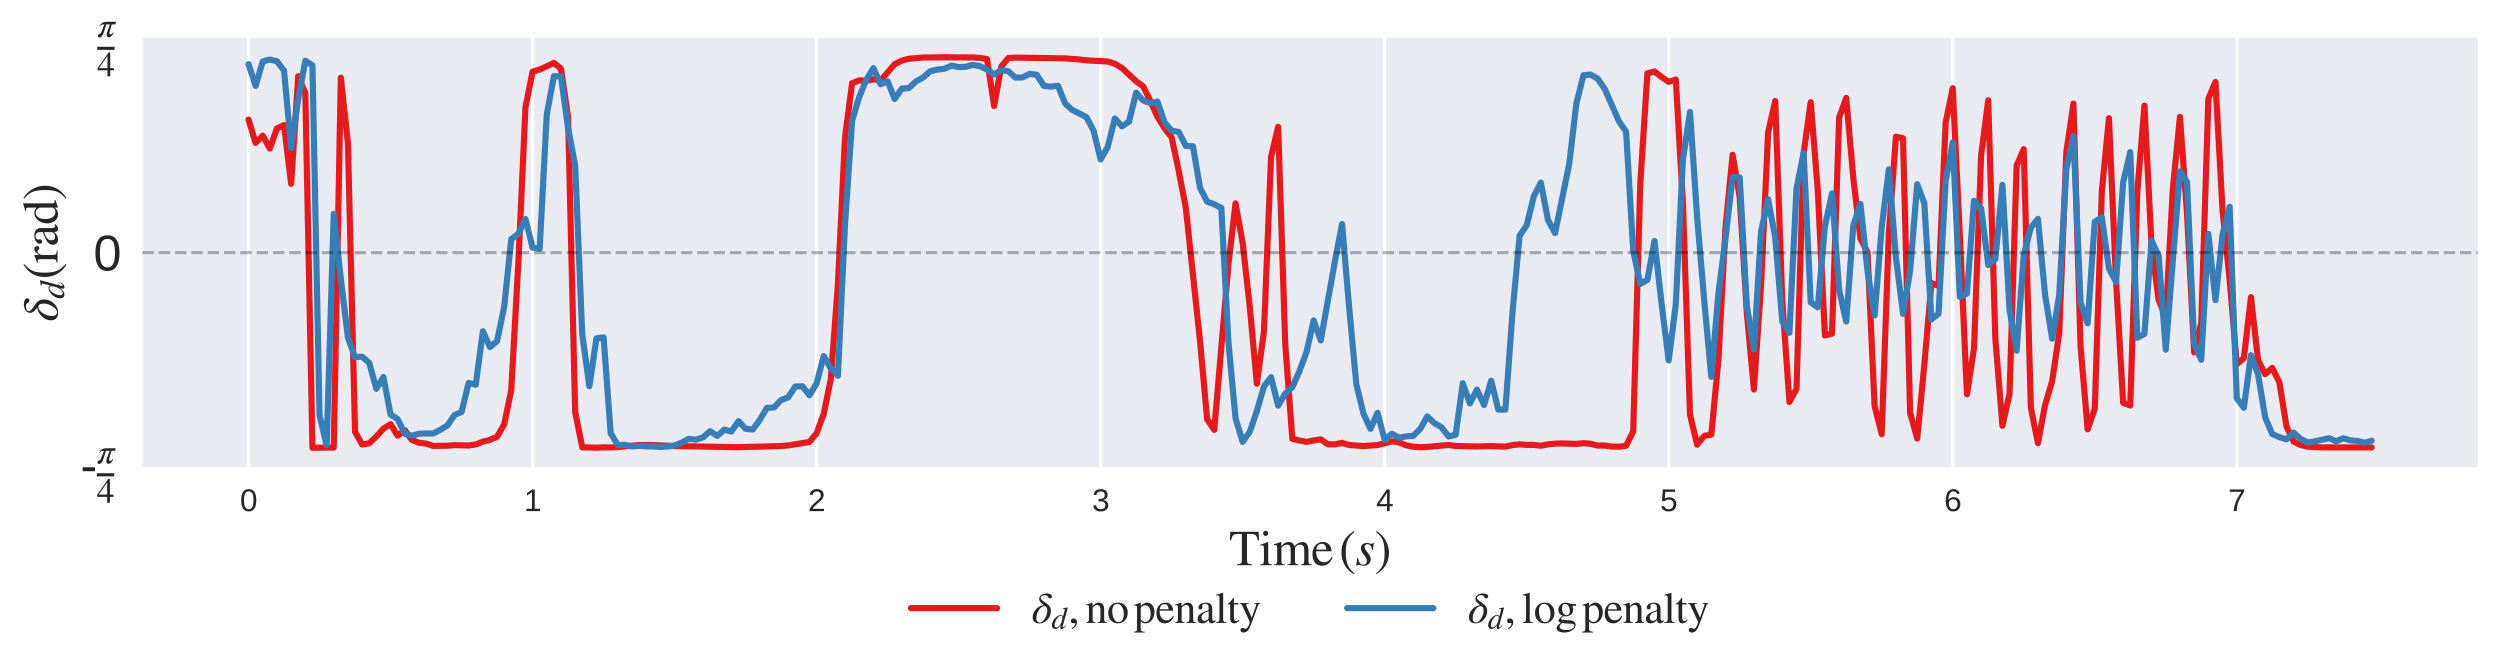 <?xml version="1.0" encoding="utf-8" standalone="no"?>
<!DOCTYPE svg PUBLIC "-//W3C//DTD SVG 1.1//EN"
  "http://www.w3.org/Graphics/SVG/1.1/DTD/svg11.dtd">
<svg xmlns:xlink="http://www.w3.org/1999/xlink" width="811.82pt" height="218.258pt" viewBox="0 0 811.82 218.258" xmlns="http://www.w3.org/2000/svg" version="1.1">
 <defs>
  <style type="text/css">*{stroke-linejoin: round; stroke-linecap: butt}</style>
 </defs>
 <g id="figure_1">
  <g id="patch_1">
   <path d="M 0 218.258 
L 811.82 218.258 
L 811.82 0 
L 0 0 
z
" style="fill: #ffffff"/>
  </g>
  <g id="axes_1">
   <g id="patch_2">
    <path d="M 46.235 151.738 
L 804.62 151.738 
L 804.62 12.264 
L 46.235 12.264 
z
" style="fill: #eaeaf2"/>
   </g>
   <g id="matplotlib.axis_1">
    <g id="xtick_1">
     <g id="line2d_1">
      <path d="M 80.707 151.738 
L 80.707 12.264 
" clip-path="url(#p2e1d571bf4)" style="fill: none; stroke: #ffffff; stroke-linecap: round"/>
     </g>
     <g id="line2d_2"/>
     <g id="text_1">
      <!-- 0 -->
      <g style="fill: #262626" transform="translate(77.927 165.985) scale(0.1 -0.1)">
       <defs>
        <path id="LiberationSans-30" d="M 3309 2203 
Q 3309 1100 2920 518 
Q 2531 -63 1772 -63 
Q 1013 -63 631 515 
Q 250 1094 250 2203 
Q 250 3338 620 3903 
Q 991 4469 1791 4469 
Q 2569 4469 2939 3897 
Q 3309 3325 3309 2203 
z
M 2738 2203 
Q 2738 3156 2517 3584 
Q 2297 4013 1791 4013 
Q 1272 4013 1045 3591 
Q 819 3169 819 2203 
Q 819 1266 1048 831 
Q 1278 397 1778 397 
Q 2275 397 2506 840 
Q 2738 1284 2738 2203 
z
" transform="scale(0.016)"/>
       </defs>
       <use xlink:href="#LiberationSans-30"/>
      </g>
     </g>
    </g>
    <g id="xtick_2">
     <g id="line2d_3">
      <path d="M 172.94 151.738 
L 172.94 12.264 
" clip-path="url(#p2e1d571bf4)" style="fill: none; stroke: #ffffff; stroke-linecap: round"/>
     </g>
     <g id="line2d_4"/>
     <g id="text_2">
      <!-- 1 -->
      <g style="fill: #262626" transform="translate(170.16 165.985) scale(0.1 -0.1)">
       <defs>
        <path id="LiberationSans-31" d="M 488 0 
L 488 478 
L 1609 478 
L 1609 3866 
L 616 3156 
L 616 3688 
L 1656 4403 
L 2175 4403 
L 2175 478 
L 3247 478 
L 3247 0 
L 488 0 
z
" transform="scale(0.016)"/>
       </defs>
       <use xlink:href="#LiberationSans-31"/>
      </g>
     </g>
    </g>
    <g id="xtick_3">
     <g id="line2d_5">
      <path d="M 265.173 151.738 
L 265.173 12.264 
" clip-path="url(#p2e1d571bf4)" style="fill: none; stroke: #ffffff; stroke-linecap: round"/>
     </g>
     <g id="line2d_6"/>
     <g id="text_3">
      <!-- 2 -->
      <g style="fill: #262626" transform="translate(262.392 165.985) scale(0.1 -0.1)">
       <defs>
        <path id="LiberationSans-32" d="M 322 0 
L 322 397 
Q 481 763 711 1042 
Q 941 1322 1194 1548 
Q 1447 1775 1695 1969 
Q 1944 2163 2144 2356 
Q 2344 2550 2467 2762 
Q 2591 2975 2591 3244 
Q 2591 3606 2378 3806 
Q 2166 4006 1788 4006 
Q 1428 4006 1195 3811 
Q 963 3616 922 3263 
L 347 3316 
Q 409 3844 795 4156 
Q 1181 4469 1788 4469 
Q 2453 4469 2811 4155 
Q 3169 3841 3169 3263 
Q 3169 3006 3051 2753 
Q 2934 2500 2703 2247 
Q 2472 1994 1819 1463 
Q 1459 1169 1246 933 
Q 1034 697 941 478 
L 3238 478 
L 3238 0 
L 322 0 
z
" transform="scale(0.016)"/>
       </defs>
       <use xlink:href="#LiberationSans-32"/>
      </g>
     </g>
    </g>
    <g id="xtick_4">
     <g id="line2d_7">
      <path d="M 357.406 151.738 
L 357.406 12.264 
" clip-path="url(#p2e1d571bf4)" style="fill: none; stroke: #ffffff; stroke-linecap: round"/>
     </g>
     <g id="line2d_8"/>
     <g id="text_4">
      <!-- 3 -->
      <g style="fill: #262626" transform="translate(354.625 165.985) scale(0.1 -0.1)">
       <defs>
        <path id="LiberationSans-33" d="M 3278 1216 
Q 3278 606 2890 271 
Q 2503 -63 1784 -63 
Q 1116 -63 717 239 
Q 319 541 244 1131 
L 825 1184 
Q 938 403 1784 403 
Q 2209 403 2451 612 
Q 2694 822 2694 1234 
Q 2694 1594 2417 1795 
Q 2141 1997 1619 1997 
L 1300 1997 
L 1300 2484 
L 1606 2484 
Q 2069 2484 2323 2686 
Q 2578 2888 2578 3244 
Q 2578 3597 2370 3801 
Q 2163 4006 1753 4006 
Q 1381 4006 1151 3815 
Q 922 3625 884 3278 
L 319 3322 
Q 381 3863 767 4166 
Q 1153 4469 1759 4469 
Q 2422 4469 2789 4161 
Q 3156 3853 3156 3303 
Q 3156 2881 2920 2617 
Q 2684 2353 2234 2259 
L 2234 2247 
Q 2728 2194 3003 1916 
Q 3278 1638 3278 1216 
z
" transform="scale(0.016)"/>
       </defs>
       <use xlink:href="#LiberationSans-33"/>
      </g>
     </g>
    </g>
    <g id="xtick_5">
     <g id="line2d_9">
      <path d="M 449.639 151.738 
L 449.639 12.264 
" clip-path="url(#p2e1d571bf4)" style="fill: none; stroke: #ffffff; stroke-linecap: round"/>
     </g>
     <g id="line2d_10"/>
     <g id="text_5">
      <!-- 4 -->
      <g style="fill: #262626" transform="translate(446.858 165.985) scale(0.1 -0.1)">
       <defs>
        <path id="LiberationSans-34" d="M 2753 997 
L 2753 0 
L 2222 0 
L 2222 997 
L 147 997 
L 147 1434 
L 2163 4403 
L 2753 4403 
L 2753 1441 
L 3372 1441 
L 3372 997 
L 2753 997 
z
M 2222 3769 
Q 2216 3750 2134 3603 
Q 2053 3456 2013 3397 
L 884 1734 
L 716 1503 
L 666 1441 
L 2222 1441 
L 2222 3769 
z
" transform="scale(0.016)"/>
       </defs>
       <use xlink:href="#LiberationSans-34"/>
      </g>
     </g>
    </g>
    <g id="xtick_6">
     <g id="line2d_11">
      <path d="M 541.872 151.738 
L 541.872 12.264 
" clip-path="url(#p2e1d571bf4)" style="fill: none; stroke: #ffffff; stroke-linecap: round"/>
     </g>
     <g id="line2d_12"/>
     <g id="text_6">
      <!-- 5 -->
      <g style="fill: #262626" transform="translate(539.091 165.985) scale(0.1 -0.1)">
       <defs>
        <path id="LiberationSans-35" d="M 3291 1434 
Q 3291 738 2877 337 
Q 2463 -63 1728 -63 
Q 1113 -63 734 206 
Q 356 475 256 984 
L 825 1050 
Q 1003 397 1741 397 
Q 2194 397 2450 670 
Q 2706 944 2706 1422 
Q 2706 1838 2448 2094 
Q 2191 2350 1753 2350 
Q 1525 2350 1328 2278 
Q 1131 2206 934 2034 
L 384 2034 
L 531 4403 
L 3034 4403 
L 3034 3925 
L 1044 3925 
L 959 2528 
Q 1325 2809 1869 2809 
Q 2519 2809 2905 2428 
Q 3291 2047 3291 1434 
z
" transform="scale(0.016)"/>
       </defs>
       <use xlink:href="#LiberationSans-35"/>
      </g>
     </g>
    </g>
    <g id="xtick_7">
     <g id="line2d_13">
      <path d="M 634.105 151.738 
L 634.105 12.264 
" clip-path="url(#p2e1d571bf4)" style="fill: none; stroke: #ffffff; stroke-linecap: round"/>
     </g>
     <g id="line2d_14"/>
     <g id="text_7">
      <!-- 6 -->
      <g style="fill: #262626" transform="translate(631.324 165.985) scale(0.1 -0.1)">
       <defs>
        <path id="LiberationSans-36" d="M 3278 1441 
Q 3278 744 2900 340 
Q 2522 -63 1856 -63 
Q 1113 -63 719 490 
Q 325 1044 325 2100 
Q 325 3244 734 3856 
Q 1144 4469 1900 4469 
Q 2897 4469 3156 3572 
L 2619 3475 
Q 2453 4013 1894 4013 
Q 1413 4013 1148 3564 
Q 884 3116 884 2266 
Q 1038 2550 1316 2698 
Q 1594 2847 1953 2847 
Q 2563 2847 2920 2465 
Q 3278 2084 3278 1441 
z
M 2706 1416 
Q 2706 1894 2472 2153 
Q 2238 2413 1819 2413 
Q 1425 2413 1183 2183 
Q 941 1953 941 1550 
Q 941 1041 1192 716 
Q 1444 391 1838 391 
Q 2244 391 2475 664 
Q 2706 938 2706 1416 
z
" transform="scale(0.016)"/>
       </defs>
       <use xlink:href="#LiberationSans-36"/>
      </g>
     </g>
    </g>
    <g id="xtick_8">
     <g id="line2d_15">
      <path d="M 726.338 151.738 
L 726.338 12.264 
" clip-path="url(#p2e1d571bf4)" style="fill: none; stroke: #ffffff; stroke-linecap: round"/>
     </g>
     <g id="line2d_16"/>
     <g id="text_8">
      <!-- 7 -->
      <g style="fill: #262626" transform="translate(723.557 165.985) scale(0.1 -0.1)">
       <defs>
        <path id="LiberationSans-37" d="M 3238 3947 
Q 2563 2916 2284 2331 
Q 2006 1747 1867 1178 
Q 1728 609 1728 0 
L 1141 0 
Q 1141 844 1498 1776 
Q 1856 2709 2694 3925 
L 328 3925 
L 328 4403 
L 3238 4403 
L 3238 3947 
z
" transform="scale(0.016)"/>
       </defs>
       <use xlink:href="#LiberationSans-37"/>
      </g>
     </g>
    </g>
    <g id="text_9">
     <!-- $\mathrm{Time}\, (s)$ -->
     <g style="fill: #262626" transform="translate(399.108 183.655) scale(0.16 -0.16)">
      <defs>
       <path id="STIXGeneral-Regular-54" d="M 3795 3149 
L 3642 3149 
Q 3539 3674 3353 3821 
Q 3168 3968 2656 3968 
L 2278 3968 
L 2278 710 
Q 2278 346 2387 243 
Q 2496 141 2893 122 
L 2893 0 
L 1024 0 
L 1024 122 
Q 1427 147 1526 256 
Q 1626 365 1626 787 
L 1626 3968 
L 1242 3968 
Q 723 3968 540 3817 
Q 358 3667 262 3149 
L 109 3149 
L 154 4237 
L 3750 4237 
L 3795 3149 
z
" transform="scale(0.016)"/>
       <path id="STIXGeneral-Regular-69" d="M 1152 4045 
Q 1152 3904 1056 3811 
Q 960 3718 819 3718 
Q 685 3718 592 3811 
Q 499 3904 499 4045 
Q 499 4179 595 4275 
Q 691 4371 826 4371 
Q 966 4371 1059 4275 
Q 1152 4179 1152 4045 
z
M 1619 0 
L 102 0 
L 102 96 
Q 435 115 521 211 
Q 608 307 608 666 
L 608 2118 
Q 608 2342 563 2432 
Q 518 2522 397 2522 
Q 243 2522 128 2490 
L 128 2592 
L 1120 2944 
L 1146 2918 
L 1146 672 
Q 1146 314 1226 218 
Q 1306 122 1619 96 
L 1619 0 
z
" transform="scale(0.016)"/>
       <path id="STIXGeneral-Regular-6d" d="M 4960 0 
L 3565 0 
L 3565 96 
Q 3834 122 3907 208 
Q 3981 294 3981 576 
L 3981 1894 
Q 3981 2278 3869 2444 
Q 3757 2611 3488 2611 
Q 3264 2611 3107 2521 
Q 2950 2432 2803 2221 
L 2803 608 
Q 2803 301 2896 201 
Q 2989 102 3264 96 
L 3264 0 
L 1830 0 
L 1830 96 
Q 2112 115 2189 188 
Q 2266 262 2266 550 
L 2266 1901 
Q 2266 2611 1850 2611 
Q 1670 2611 1468 2531 
Q 1267 2451 1171 2336 
Q 1088 2240 1088 2227 
L 1088 448 
Q 1088 243 1177 176 
Q 1267 109 1523 96 
L 1523 0 
L 102 0 
L 102 96 
Q 371 102 460 195 
Q 550 288 550 563 
L 550 2150 
Q 550 2387 499 2480 
Q 448 2573 326 2573 
Q 230 2573 122 2547 
L 122 2656 
Q 557 2778 1011 2944 
L 1062 2925 
L 1062 2451 
L 1075 2451 
Q 1363 2752 1584 2848 
Q 1805 2944 2054 2944 
Q 2560 2944 2733 2406 
Q 3232 2944 3776 2944 
Q 4518 2944 4518 1792 
L 4518 493 
Q 4518 282 4582 202 
Q 4646 122 4794 109 
L 4960 96 
L 4960 0 
z
" transform="scale(0.016)"/>
       <path id="STIXGeneral-Regular-65" d="M 2611 1050 
L 2714 1005 
Q 2330 -64 1376 -64 
Q 813 -64 486 329 
Q 160 723 160 1389 
Q 160 2074 525 2509 
Q 890 2944 1485 2944 
Q 2061 2944 2374 2502 
Q 2560 2246 2592 1773 
L 621 1773 
Q 646 1370 700 1158 
Q 755 947 915 730 
Q 1184 378 1626 378 
Q 1939 378 2153 531 
Q 2368 685 2611 1050 
z
M 634 1978 
L 1939 1978 
Q 1882 2381 1750 2547 
Q 1619 2714 1312 2714 
Q 1043 2714 864 2525 
Q 685 2336 634 1978 
z
" transform="scale(0.016)"/>
       <path id="STIXGeneral-Regular-28" d="M 1946 -1030 
L 1869 -1133 
Q 1126 -710 716 32 
Q 307 774 307 1613 
Q 307 3386 1888 4326 
L 1946 4224 
Q 1293 3667 1075 3126 
Q 858 2586 858 1632 
Q 858 685 1082 96 
Q 1306 -493 1946 -1030 
z
" transform="scale(0.016)"/>
       <path id="STIXGeneral-Italic-73" d="M 2342 2829 
L 2214 1933 
L 2112 1933 
Q 2022 2675 1542 2675 
Q 1370 2675 1267 2579 
Q 1165 2483 1165 2310 
Q 1165 2067 1510 1658 
Q 1946 1152 1946 787 
Q 1946 397 1686 163 
Q 1427 -70 1024 -70 
Q 838 -70 672 -6 
Q 538 51 390 51 
Q 262 51 205 -83 
L 102 -83 
L 230 934 
L 333 934 
Q 461 64 973 64 
Q 1203 64 1331 192 
Q 1459 320 1459 557 
Q 1459 845 1101 1293 
Q 698 1798 698 2131 
Q 698 2451 909 2636 
Q 1120 2822 1472 2822 
Q 1600 2822 1830 2758 
Q 1971 2714 2061 2714 
Q 2189 2714 2253 2829 
L 2342 2829 
z
" transform="scale(0.016)"/>
       <path id="STIXGeneral-Regular-29" d="M 186 4224 
L 262 4326 
Q 992 3891 1408 3148 
Q 1824 2406 1824 1581 
Q 1824 -166 243 -1133 
L 186 -1030 
Q 845 -486 1059 54 
Q 1274 595 1274 1562 
Q 1274 2534 1059 3120 
Q 845 3706 186 4224 
z
" transform="scale(0.016)"/>
      </defs>
      <use xlink:href="#STIXGeneral-Regular-54" transform="translate(0 0.703)"/>
      <use xlink:href="#STIXGeneral-Regular-69" transform="translate(61.1 0.703)"/>
      <use xlink:href="#STIXGeneral-Regular-6d" transform="translate(88.9 0.703)"/>
      <use xlink:href="#STIXGeneral-Regular-65" transform="translate(166.7 0.703)"/>
      <use xlink:href="#STIXGeneral-Regular-28" transform="translate(223.134 0.703)"/>
      <use xlink:href="#STIXGeneral-Italic-73" transform="translate(256.434 0.703)"/>
      <use xlink:href="#STIXGeneral-Regular-29" transform="translate(295.334 0.703)"/>
     </g>
    </g>
   </g>
   <g id="matplotlib.axis_2">
    <g id="ytick_1">
     <g id="line2d_17"/>
     <g id="text_10">
      <!-- -$\frac{\pi}{4}$ -->
      <g style="fill: #262626" transform="translate(26.115 156.887) scale(0.16 -0.16)">
       <defs>
        <path id="LiberationSans-2d" d="M 284 1450 
L 284 1950 
L 1847 1950 
L 1847 1450 
L 284 1450 
z
" transform="scale(0.016)"/>
        <path id="STIXGeneral-Italic-3c0" d="M 3430 2739 
L 3296 2266 
L 2643 2266 
Q 2624 2195 2502 1782 
Q 2381 1370 2297 1072 
Q 2214 774 2214 717 
Q 2214 448 2413 448 
Q 2694 448 2867 838 
L 2970 838 
Q 2886 486 2652 208 
Q 2419 -70 2093 -70 
Q 1901 -70 1808 67 
Q 1715 205 1715 410 
Q 1715 627 1824 922 
L 2310 2266 
L 1645 2266 
Q 1568 2061 1401 1469 
Q 1235 877 1068 512 
Q 902 147 672 -38 
Q 563 -115 442 -115 
Q 314 -115 218 -32 
Q 122 51 122 166 
Q 122 429 314 480 
Q 634 563 774 928 
L 1299 2266 
L 1261 2266 
Q 973 2266 819 2208 
Q 666 2150 474 1914 
L 371 1914 
Q 640 2362 931 2550 
Q 1222 2739 1696 2739 
L 3430 2739 
z
" transform="scale(0.016)"/>
        <path id="STIXGeneral-Regular-34" d="M 3027 1069 
L 2368 1069 
L 2368 0 
L 1869 0 
L 1869 1069 
L 77 1069 
L 77 1478 
L 2086 4326 
L 2368 4326 
L 2368 1478 
L 3027 1478 
L 3027 1069 
z
M 1869 1478 
L 1869 3674 
L 333 1478 
L 1869 1478 
z
" transform="scale(0.016)"/>
       </defs>
       <use xlink:href="#LiberationSans-2d" transform="translate(0 0.988)"/>
       <use xlink:href="#STIXGeneral-Italic-3c0" transform="translate(33.301 40.042) scale(0.7)"/>
       <use xlink:href="#STIXGeneral-Regular-34" transform="translate(33.301 -39.781) scale(0.7)"/>
       <path d="M 33.301 13.784 
L 33.301 20.034 
L 68.581 20.034 
L 68.581 13.784 
L 33.301 13.784 
z
"/>
      </g>
     </g>
    </g>
    <g id="ytick_2">
     <g id="line2d_18"/>
     <g id="text_11">
      <!-- 0 -->
      <g style="fill: #262626" transform="translate(30.337 87.841) scale(0.16 -0.16)">
       <use xlink:href="#LiberationSans-30"/>
      </g>
     </g>
    </g>
    <g id="ytick_3">
     <g id="line2d_19"/>
     <g id="text_12">
      <!-- $\frac{\pi}{4}$ -->
      <g style="fill: #262626" transform="translate(31.555 18.4) scale(0.16 -0.16)">
       <use xlink:href="#STIXGeneral-Italic-3c0" transform="translate(0 40.042) scale(0.7)"/>
       <use xlink:href="#STIXGeneral-Regular-34" transform="translate(0 -39.781) scale(0.7)"/>
       <path d="M 0 13.784 
L 0 20.034 
L 35.28 20.034 
L 35.28 13.784 
L 0 13.784 
z
"/>
      </g>
     </g>
    </g>
    <g id="text_13">
     <!-- $\delta_d (\mathrm{rad})$ -->
     <g style="fill: #262626" transform="translate(18.795 104.401) rotate(-90) scale(0.16 -0.16)">
      <defs>
       <path id="STIXGeneral-Italic-3b4" d="M 2944 3866 
Q 2944 3744 2883 3651 
Q 2822 3558 2694 3558 
Q 2579 3558 2508 3606 
Q 2438 3654 2403 3721 
Q 2368 3789 2323 3856 
Q 2278 3923 2179 3971 
Q 2080 4019 1920 4019 
Q 1715 4019 1516 3916 
Q 1318 3814 1318 3648 
Q 1318 3482 1484 3328 
Q 1651 3174 1942 2985 
Q 2234 2797 2381 2656 
Q 2605 2445 2701 2249 
Q 2797 2054 2797 1709 
Q 2797 1037 2313 483 
Q 1830 -70 1101 -70 
Q 646 -70 400 166 
Q 154 403 154 838 
Q 154 1453 640 1981 
Q 1126 2509 1741 2566 
Q 1690 2618 1526 2771 
Q 1363 2925 1299 2998 
Q 1235 3072 1164 3203 
Q 1094 3334 1094 3456 
Q 1094 3744 1286 3939 
Q 1478 4134 1712 4204 
Q 1946 4275 2176 4275 
Q 2458 4275 2701 4169 
Q 2944 4064 2944 3866 
z
M 2278 1702 
Q 2278 2086 2156 2259 
Q 2035 2432 1850 2432 
Q 1427 2432 1059 1869 
Q 691 1306 691 646 
Q 691 384 828 224 
Q 966 64 1190 64 
Q 1466 64 1728 371 
Q 1990 678 2134 1056 
Q 2278 1434 2278 1702 
z
" transform="scale(0.016)"/>
       <path id="STIXGeneral-Italic-64" d="M 3334 4371 
L 3373 4333 
L 3123 3360 
L 2739 1958 
Q 2323 429 2323 384 
Q 2323 256 2438 256 
Q 2522 256 2614 336 
Q 2707 416 2963 710 
L 3040 646 
Q 2547 -83 2099 -83 
Q 1978 -83 1907 -6 
Q 1837 70 1837 205 
Q 1837 397 1920 774 
Q 1645 307 1379 118 
Q 1114 -70 781 -70 
Q 461 -70 278 125 
Q 96 320 96 678 
Q 96 1440 713 2131 
Q 1331 2822 1965 2822 
Q 2163 2822 2256 2732 
Q 2349 2643 2381 2451 
L 2387 2451 
L 2675 3494 
Q 2765 3808 2765 3949 
Q 2765 4051 2694 4076 
Q 2624 4102 2355 4115 
L 2355 4224 
Q 2848 4269 3334 4371 
z
M 2278 2310 
Q 2278 2477 2185 2576 
Q 2093 2675 1978 2675 
Q 1677 2675 1395 2381 
Q 1075 2042 864 1571 
Q 653 1101 653 704 
Q 653 486 752 361 
Q 851 237 1024 237 
Q 1312 237 1606 550 
Q 1901 864 2089 1350 
Q 2278 1837 2278 2310 
z
" transform="scale(0.016)"/>
       <path id="STIXGeneral-Regular-72" d="M 1024 2931 
L 1024 2342 
Q 1267 2688 1430 2816 
Q 1594 2944 1792 2944 
Q 1958 2944 2051 2854 
Q 2144 2765 2144 2605 
Q 2144 2470 2077 2393 
Q 2010 2317 1894 2317 
Q 1773 2317 1638 2445 
Q 1536 2541 1472 2541 
Q 1338 2541 1181 2355 
Q 1024 2170 1024 2016 
L 1024 576 
Q 1024 301 1133 205 
Q 1242 109 1568 96 
L 1568 0 
L 32 0 
L 32 96 
Q 339 154 412 224 
Q 486 294 486 538 
L 486 2138 
Q 486 2349 438 2435 
Q 390 2522 269 2522 
Q 166 2522 45 2496 
L 45 2598 
Q 448 2726 992 2944 
L 1024 2931 
z
" transform="scale(0.016)"/>
       <path id="STIXGeneral-Regular-61" d="M 2829 422 
L 2829 243 
Q 2586 -64 2253 -64 
Q 1888 -64 1843 403 
L 1837 403 
Q 1427 -64 909 -64 
Q 608 -64 422 112 
Q 237 288 237 602 
Q 237 1050 685 1350 
Q 992 1555 1837 1869 
L 1837 2214 
Q 1837 2502 1699 2646 
Q 1562 2790 1338 2790 
Q 1146 2790 1018 2697 
Q 890 2605 890 2477 
Q 890 2419 909 2348 
Q 928 2278 928 2208 
Q 928 2112 841 2029 
Q 755 1946 634 1946 
Q 525 1946 441 2029 
Q 358 2112 358 2240 
Q 358 2547 685 2752 
Q 986 2944 1421 2944 
Q 1939 2944 2176 2656 
Q 2291 2522 2323 2384 
Q 2355 2246 2355 1946 
L 2355 723 
Q 2355 301 2554 301 
Q 2682 301 2829 422 
z
M 1837 813 
L 1837 1715 
Q 1248 1510 1018 1293 
Q 800 1094 800 800 
Q 800 557 921 432 
Q 1043 307 1242 307 
Q 1453 307 1613 410 
Q 1747 506 1792 589 
Q 1837 672 1837 813 
z
" transform="scale(0.016)"/>
       <path id="STIXGeneral-Regular-64" d="M 3142 269 
L 2202 -64 
L 2176 -45 
L 2176 365 
Q 1869 -64 1357 -64 
Q 826 -64 499 317 
Q 173 698 173 1312 
Q 173 1990 563 2467 
Q 954 2944 1504 2944 
Q 1850 2944 2176 2669 
L 2176 3667 
Q 2176 3866 2118 3930 
Q 2061 3994 1882 3994 
Q 1792 3994 1741 3987 
L 1741 4090 
Q 2323 4243 2682 4371 
L 2714 4358 
L 2714 730 
Q 2714 506 2768 435 
Q 2822 365 2995 365 
Q 3034 365 3142 371 
L 3142 269 
z
M 2176 653 
L 2176 2125 
Q 2176 2381 1981 2573 
Q 1786 2765 1523 2765 
Q 1158 2765 940 2438 
Q 723 2112 723 1568 
Q 723 979 963 624 
Q 1203 269 1606 269 
Q 1907 269 2080 474 
Q 2176 582 2176 653 
z
" transform="scale(0.016)"/>
      </defs>
      <use xlink:href="#STIXGeneral-Italic-3b4" transform="translate(0 0.703)"/>
      <use xlink:href="#STIXGeneral-Italic-64" transform="translate(46 -12.525) scale(0.7)"/>
      <use xlink:href="#STIXGeneral-Regular-28" transform="translate(85.409 0.703)"/>
      <use xlink:href="#STIXGeneral-Regular-72" transform="translate(118.709 0.703)"/>
      <use xlink:href="#STIXGeneral-Regular-61" transform="translate(152.009 0.703)"/>
      <use xlink:href="#STIXGeneral-Regular-64" transform="translate(196.409 0.703)"/>
      <use xlink:href="#STIXGeneral-Regular-29" transform="translate(246.409 0.703)"/>
     </g>
    </g>
   </g>
   <g id="line2d_20">
    <path d="M 80.707 38.826 
L 83.013 46.43 
L 85.319 44.062 
L 87.625 48.244 
L 89.93 41.727 
L 92.236 40.617 
L 94.542 59.695 
L 96.848 24.771 
L 99.154 30.296 
L 101.459 145.398 
L 108.377 145.332 
L 110.683 25.233 
L 112.989 46.676 
L 115.294 140.208 
L 117.6 144.345 
L 119.906 143.968 
L 122.212 141.726 
L 124.518 139.189 
L 126.824 137.754 
L 129.129 141.489 
L 131.435 139.684 
L 133.741 142.842 
L 136.047 143.774 
L 138.353 144.051 
L 140.658 144.798 
L 145.27 144.737 
L 147.576 144.551 
L 152.188 144.665 
L 154.493 144.332 
L 156.799 143.411 
L 159.105 142.83 
L 161.411 141.822 
L 163.717 137.844 
L 166.023 126.663 
L 168.328 85.238 
L 170.634 34.809 
L 172.94 23.277 
L 175.246 22.597 
L 179.857 20.433 
L 182.163 22.307 
L 184.469 38.006 
L 186.775 133.765 
L 189.081 145.263 
L 193.692 145.368 
L 195.998 145.269 
L 198.304 145.297 
L 200.61 145.189 
L 207.527 144.519 
L 212.139 144.531 
L 219.056 144.85 
L 225.974 144.967 
L 235.197 145.149 
L 239.809 145.218 
L 253.644 144.838 
L 255.95 144.635 
L 260.561 143.908 
L 262.867 143.511 
L 265.173 140.708 
L 267.479 134.432 
L 269.785 123.076 
L 272.09 92.301 
L 274.396 44.609 
L 276.702 27.027 
L 279.008 26.087 
L 281.314 26.209 
L 283.619 25.73 
L 285.925 26.219 
L 290.537 20.846 
L 292.843 19.684 
L 295.149 19.071 
L 299.76 18.685 
L 306.678 18.605 
L 315.901 18.664 
L 318.207 18.794 
L 320.513 19.184 
L 322.818 34.418 
L 325.124 21.654 
L 327.43 18.852 
L 329.736 18.713 
L 336.653 18.812 
L 345.877 18.961 
L 350.488 19.314 
L 352.794 19.577 
L 359.712 19.984 
L 362.017 20.695 
L 364.323 22.087 
L 368.935 26.388 
L 371.241 28.051 
L 373.547 32.774 
L 375.852 37.935 
L 378.158 41.626 
L 380.464 44.617 
L 382.77 55.548 
L 385.076 67.568 
L 389.687 110.803 
L 391.993 136.152 
L 394.299 139.58 
L 398.911 85.871 
L 401.216 66.045 
L 403.522 78.899 
L 405.828 99.561 
L 408.134 124.588 
L 410.44 107.641 
L 412.746 50.992 
L 415.051 41.186 
L 417.357 111.781 
L 419.663 142.522 
L 424.275 143.505 
L 426.581 143.013 
L 428.886 142.679 
L 431.192 144.274 
L 433.498 144.308 
L 435.804 143.806 
L 438.11 144.511 
L 442.721 144.842 
L 447.333 144.532 
L 451.945 143.332 
L 454.25 143.642 
L 456.556 144.579 
L 458.862 145.052 
L 461.168 145.212 
L 463.474 145.13 
L 470.391 144.494 
L 472.697 144.83 
L 479.614 144.979 
L 484.226 144.872 
L 488.838 145.024 
L 491.144 144.534 
L 493.449 144.275 
L 495.755 144.477 
L 498.061 144.471 
L 500.367 144.74 
L 502.673 144.295 
L 504.979 144.062 
L 507.284 143.991 
L 511.896 144.145 
L 514.202 143.912 
L 516.508 144.105 
L 518.813 144.691 
L 521.119 144.692 
L 523.425 145.005 
L 525.731 145.07 
L 528.037 144.754 
L 530.343 140.126 
L 532.648 59.575 
L 534.954 23.804 
L 537.26 23.212 
L 539.566 25.014 
L 541.872 26.583 
L 544.177 25.848 
L 546.483 65.653 
L 548.789 134.638 
L 551.095 144.389 
L 553.401 141.561 
L 555.707 141.119 
L 558.012 117.003 
L 560.318 73.849 
L 562.624 50.283 
L 564.93 64.043 
L 567.236 101.476 
L 569.542 126.475 
L 571.847 92.938 
L 574.153 43.001 
L 576.459 32.794 
L 578.765 97.782 
L 581.071 130.538 
L 583.376 126.285 
L 585.682 49.792 
L 587.988 33.2 
L 590.294 61.958 
L 592.6 108.942 
L 594.906 108.349 
L 597.211 38.224 
L 599.517 31.793 
L 601.823 57.844 
L 604.129 77.419 
L 606.435 81.877 
L 608.741 131.85 
L 611.046 140.989 
L 613.352 75.879 
L 615.658 44.393 
L 617.964 44.917 
L 620.27 134.07 
L 622.575 142.402 
L 624.881 118.524 
L 627.187 91.92 
L 629.493 92.879 
L 631.799 39.838 
L 634.105 28.648 
L 636.41 76.381 
L 638.716 128.036 
L 641.022 113.113 
L 643.328 50.455 
L 645.634 32.572 
L 647.94 109.916 
L 650.245 138.273 
L 652.551 127.934 
L 654.857 53.748 
L 657.163 48.451 
L 659.469 132.364 
L 661.774 143.92 
L 664.08 131.562 
L 666.386 123.782 
L 668.692 108.179 
L 670.998 49.31 
L 673.304 33.635 
L 675.609 112.483 
L 677.915 139.404 
L 680.221 132.802 
L 682.527 62.06 
L 684.833 38.39 
L 687.139 91.119 
L 689.444 130.79 
L 691.75 131.667 
L 694.056 62.162 
L 696.362 34.306 
L 698.668 79.807 
L 700.973 97.442 
L 703.279 102.931 
L 705.585 61.332 
L 707.891 37.938 
L 710.197 69.469 
L 712.503 114.427 
L 714.808 104.892 
L 717.114 32.085 
L 719.42 26.63 
L 721.726 68.364 
L 724.032 90.851 
L 726.338 118.289 
L 728.643 116.312 
L 730.949 96.509 
L 733.255 116.91 
L 735.561 121.51 
L 737.867 119.47 
L 740.172 124.122 
L 742.478 138.457 
L 744.784 143.372 
L 747.09 144.516 
L 749.396 145.05 
L 754.007 145.281 
L 770.148 145.29 
L 770.148 145.29 
" clip-path="url(#p2e1d571bf4)" style="fill: none; stroke: #e41a1c; stroke-width: 2; stroke-linecap: round"/>
   </g>
   <g id="line2d_21">
    <path d="M 80.707 20.846 
L 83.013 27.873 
L 85.319 19.952 
L 87.625 19.325 
L 89.93 19.881 
L 92.236 22.919 
L 94.542 48.03 
L 96.848 32.218 
L 99.154 19.729 
L 101.459 21.234 
L 103.765 134.91 
L 106.071 144.537 
L 108.377 69.445 
L 110.683 90.625 
L 112.989 109.669 
L 115.294 115.969 
L 117.6 115.839 
L 119.906 117.844 
L 122.212 126.269 
L 124.518 122.438 
L 126.824 134.619 
L 129.129 136.098 
L 131.435 140.852 
L 133.741 141.476 
L 136.047 140.857 
L 138.353 140.744 
L 140.658 140.778 
L 142.964 139.589 
L 145.27 138.18 
L 147.576 134.776 
L 149.882 133.771 
L 152.188 124.331 
L 154.493 124.934 
L 156.799 107.56 
L 159.105 112.69 
L 161.411 110.795 
L 163.717 99.639 
L 166.023 77.651 
L 168.328 75.956 
L 170.634 71.123 
L 172.94 80.387 
L 175.246 80.769 
L 177.552 37.216 
L 179.857 24.743 
L 182.163 24.794 
L 184.469 41.653 
L 186.775 53.726 
L 189.081 108.643 
L 191.387 125.406 
L 193.692 109.884 
L 195.998 109.544 
L 198.304 140.695 
L 200.61 144.542 
L 202.916 144.446 
L 205.222 144.941 
L 207.527 144.783 
L 209.833 144.943 
L 212.139 144.954 
L 214.445 145.16 
L 216.751 144.98 
L 219.056 144.687 
L 221.362 143.73 
L 223.668 142.494 
L 225.974 142.773 
L 228.28 142.035 
L 230.586 140.017 
L 232.891 141.567 
L 235.197 139.533 
L 237.503 140.114 
L 239.809 136.767 
L 242.115 139.243 
L 244.42 139.472 
L 246.726 136.357 
L 249.032 132.449 
L 251.338 132.317 
L 253.644 129.9 
L 255.95 129.032 
L 258.255 125.506 
L 260.561 125.43 
L 262.867 128.355 
L 265.173 124.51 
L 267.479 115.648 
L 269.785 119.635 
L 272.09 122.035 
L 274.396 72.941 
L 276.702 39.242 
L 279.008 31.491 
L 281.314 25.922 
L 283.619 22.119 
L 285.925 27.374 
L 288.231 26.405 
L 290.537 32.142 
L 292.843 28.787 
L 295.149 28.588 
L 297.454 26.436 
L 299.76 25.155 
L 302.066 23.139 
L 304.372 22.589 
L 306.678 22.339 
L 308.984 21.302 
L 311.289 21.8 
L 313.595 21.693 
L 315.901 21.089 
L 318.207 21.475 
L 320.513 22.615 
L 322.818 24.207 
L 325.124 22.764 
L 327.43 23.117 
L 329.736 25.189 
L 332.042 25.144 
L 334.348 23.992 
L 336.653 24.268 
L 338.959 27.868 
L 341.265 28.119 
L 343.571 27.853 
L 345.877 33.611 
L 348.183 35.692 
L 352.794 38.035 
L 355.1 42.374 
L 357.406 51.783 
L 359.712 47.704 
L 362.017 38.491 
L 364.323 41.024 
L 366.629 39.499 
L 368.935 30.122 
L 371.241 32.65 
L 373.547 33.495 
L 375.852 32.998 
L 378.158 39.728 
L 380.464 42.454 
L 382.77 42.842 
L 385.076 47.405 
L 387.382 47.493 
L 389.687 60.988 
L 391.993 65.482 
L 394.299 66.33 
L 396.605 67.523 
L 398.911 111.235 
L 401.216 135.81 
L 403.522 143.484 
L 405.828 140.225 
L 408.134 133.489 
L 410.44 125.501 
L 412.746 122.469 
L 415.051 131.718 
L 417.357 127.812 
L 419.663 125.762 
L 421.969 120.506 
L 424.275 114.302 
L 426.581 104.058 
L 428.886 110.545 
L 433.498 84.784 
L 435.804 72.754 
L 438.11 99.818 
L 440.415 124.618 
L 442.721 134.223 
L 445.027 139.254 
L 447.333 134.068 
L 449.639 142.899 
L 451.945 140.846 
L 454.25 142.147 
L 456.556 141.704 
L 458.862 141.555 
L 461.168 139.306 
L 463.474 135.248 
L 465.78 137.392 
L 468.085 138.746 
L 470.391 141.742 
L 472.697 141.172 
L 475.003 124.435 
L 477.309 131.021 
L 479.614 126.521 
L 481.92 131.511 
L 484.226 123.625 
L 486.532 132.998 
L 488.838 133 
L 491.144 101.564 
L 493.449 76.594 
L 495.755 73.176 
L 498.061 63.76 
L 500.367 59.285 
L 502.673 71.42 
L 504.979 75.682 
L 509.59 53.143 
L 511.896 33.579 
L 514.202 24.402 
L 516.508 24.215 
L 518.813 25.557 
L 521.119 28.921 
L 525.731 39.398 
L 528.037 42.745 
L 530.343 81.357 
L 532.648 92.212 
L 534.954 90.866 
L 537.26 78.275 
L 539.566 98.681 
L 541.872 117.044 
L 544.177 98.817 
L 546.483 51.797 
L 548.789 36.358 
L 551.095 70.294 
L 553.401 97.513 
L 555.707 122.384 
L 558.012 95.305 
L 560.318 77.507 
L 562.624 57.469 
L 564.93 57.629 
L 567.236 99.16 
L 569.542 113.503 
L 571.847 75.238 
L 574.153 64.71 
L 576.459 77.081 
L 578.765 104.438 
L 581.071 108.082 
L 583.376 61.269 
L 585.682 49.691 
L 587.988 98.201 
L 590.294 99.76 
L 592.6 73.508 
L 594.906 62.771 
L 597.211 94.1 
L 599.517 104.419 
L 601.823 73.203 
L 604.129 66.219 
L 606.435 87.892 
L 608.741 102.404 
L 611.046 73.842 
L 613.352 55.018 
L 615.658 83.609 
L 617.964 101.884 
L 620.27 87.912 
L 622.575 59.824 
L 624.881 66.015 
L 627.187 103.72 
L 629.493 101.9 
L 631.799 58.804 
L 634.105 46.258 
L 636.41 96.39 
L 638.716 95.331 
L 641.022 65.206 
L 643.328 67.667 
L 645.634 86.06 
L 647.94 84.122 
L 650.245 60.047 
L 652.551 100.547 
L 654.857 113.885 
L 657.163 82.881 
L 659.469 73.901 
L 661.774 71.086 
L 664.08 95.635 
L 666.386 109.979 
L 668.692 95.674 
L 670.998 55.035 
L 673.304 44.201 
L 675.609 98.192 
L 677.915 105.004 
L 680.221 72.009 
L 682.527 70.565 
L 684.833 87.205 
L 687.139 91.561 
L 689.444 59.22 
L 691.75 49.396 
L 694.056 109.684 
L 696.362 108.423 
L 698.668 78.072 
L 700.973 83.142 
L 703.279 113.518 
L 707.891 55.624 
L 710.197 59.123 
L 712.503 111.658 
L 714.808 116.85 
L 717.114 75.928 
L 719.42 97.466 
L 721.726 76.127 
L 724.032 67.171 
L 726.338 129.319 
L 728.643 132.406 
L 730.949 115.347 
L 733.255 121.511 
L 735.561 135.558 
L 737.867 140.954 
L 740.172 141.959 
L 742.478 142.66 
L 744.784 140.479 
L 747.09 142.543 
L 749.396 143.69 
L 751.702 143.321 
L 756.313 142.289 
L 758.619 143.3 
L 760.925 142.33 
L 763.231 142.998 
L 765.537 143.196 
L 767.842 143.778 
L 770.148 143.112 
L 770.148 143.112 
" clip-path="url(#p2e1d571bf4)" style="fill: none; stroke: #377eb8; stroke-width: 2; stroke-linecap: round"/>
   </g>
   <g id="line2d_22">
    <path d="M 46.235 82.043 
L 804.62 82.043 
" clip-path="url(#p2e1d571bf4)" style="fill: none; stroke-dasharray: 3.7,1.6; stroke-dashoffset: 0; stroke: #000000; stroke-opacity: 0.3"/>
   </g>
   <g id="patch_3">
    <path d="M 46.235 151.738 
L 46.235 12.264 
" style="fill: none"/>
   </g>
   <g id="patch_4">
    <path d="M 804.62 151.738 
L 804.62 12.264 
" style="fill: none"/>
   </g>
   <g id="patch_5">
    <path d="M 46.235 151.738 
L 804.62 151.738 
" style="fill: none"/>
   </g>
   <g id="patch_6">
    <path d="M 46.235 12.264 
L 804.62 12.264 
" style="fill: none"/>
   </g>
   <g id="legend_1">
    <g id="line2d_23">
     <path d="M 295.788 197.478 
L 309.788 197.478 
L 323.788 197.478 
" style="fill: none; stroke: #e41a1c; stroke-width: 2; stroke-linecap: round"/>
    </g>
    <g id="text_14">
     <!-- $\delta_d, \mathrm{no\, penalty}$ -->
     <g style="fill: #262626" transform="translate(334.988 202.378) scale(0.14 -0.14)">
      <defs>
       <path id="STIXGeneral-Regular-2c" d="M 531 -902 
L 467 -781 
Q 998 -422 998 -96 
Q 998 -13 909 -13 
Q 883 -13 822 -25 
Q 762 -38 723 -38 
Q 352 -38 352 288 
Q 352 454 457 553 
Q 563 653 736 653 
Q 954 653 1101 496 
Q 1248 339 1248 96 
Q 1248 -198 1053 -473 
Q 858 -749 531 -902 
z
" transform="scale(0.016)"/>
       <path id="STIXGeneral-Regular-6e" d="M 3104 0 
L 1773 0 
L 1779 96 
Q 2016 115 2096 233 
Q 2176 352 2176 672 
L 2176 1946 
Q 2176 2592 1709 2592 
Q 1549 2592 1408 2515 
Q 1267 2438 1050 2227 
L 1050 461 
Q 1050 269 1136 192 
Q 1222 115 1466 96 
L 1466 0 
L 115 0 
L 115 96 
Q 358 115 435 214 
Q 512 314 512 602 
L 512 2157 
Q 512 2394 467 2483 
Q 422 2573 288 2573 
Q 160 2573 102 2547 
L 102 2656 
Q 550 2784 979 2944 
L 1030 2925 
L 1030 2426 
L 1037 2426 
Q 1491 2944 1958 2944 
Q 2323 2944 2518 2688 
Q 2714 2432 2714 1958 
L 2714 544 
Q 2714 288 2790 205 
Q 2867 122 3104 96 
L 3104 0 
z
" transform="scale(0.016)"/>
       <path id="STIXGeneral-Regular-6f" d="M 3008 1478 
Q 3008 806 2608 371 
Q 2208 -64 1568 -64 
Q 979 -64 582 368 
Q 186 800 186 1459 
Q 186 2125 582 2534 
Q 979 2944 1626 2944 
Q 2221 2944 2614 2537 
Q 3008 2131 3008 1478 
z
M 2432 1306 
Q 2432 2035 2112 2445 
Q 1856 2765 1504 2765 
Q 1171 2765 966 2493 
Q 762 2221 762 1747 
Q 762 928 1101 435 
Q 1318 115 1677 115 
Q 2029 115 2230 432 
Q 2432 749 2432 1306 
z
" transform="scale(0.016)"/>
       <path id="STIXGeneral-Regular-70" d="M 1018 2931 
L 1018 2438 
Q 1421 2944 1939 2944 
Q 2406 2944 2707 2560 
Q 3008 2176 3008 1581 
Q 3008 883 2621 409 
Q 2234 -64 1664 -64 
Q 1466 -64 1328 -6 
Q 1190 51 1018 211 
L 1018 -794 
Q 1018 -1094 1120 -1180 
Q 1222 -1267 1581 -1274 
L 1581 -1389 
L 32 -1389 
L 32 -1280 
Q 314 -1254 397 -1171 
Q 480 -1088 480 -838 
L 480 2157 
Q 480 2381 429 2451 
Q 378 2522 218 2522 
Q 115 2522 58 2515 
L 58 2618 
Q 506 2752 979 2944 
L 1018 2931 
z
M 1018 2138 
L 1018 563 
Q 1018 422 1238 281 
Q 1459 141 1683 141 
Q 2029 141 2243 467 
Q 2458 794 2458 1325 
Q 2458 1888 2243 2224 
Q 2029 2560 1670 2560 
Q 1446 2560 1232 2419 
Q 1018 2278 1018 2138 
z
" transform="scale(0.016)"/>
       <path id="STIXGeneral-Regular-6c" d="M 1645 0 
L 134 0 
L 134 96 
Q 435 122 531 221 
Q 627 320 627 589 
L 627 3590 
Q 627 3821 569 3910 
Q 512 4000 358 4000 
Q 224 4000 122 3987 
L 122 4090 
Q 730 4237 1133 4371 
L 1165 4346 
L 1165 557 
Q 1165 288 1254 201 
Q 1344 115 1645 96 
L 1645 0 
z
" transform="scale(0.016)"/>
       <path id="STIXGeneral-Regular-74" d="M 1702 493 
L 1786 422 
Q 1478 -64 1011 -64 
Q 448 -64 448 749 
L 448 2675 
L 109 2675 
Q 83 2694 83 2720 
Q 83 2771 192 2842 
Q 435 2982 813 3526 
Q 826 3546 874 3606 
Q 922 3667 941 3706 
Q 986 3706 986 3622 
L 986 2880 
L 1632 2880 
L 1632 2675 
L 986 2675 
L 986 845 
Q 986 538 1062 403 
Q 1139 269 1318 269 
Q 1510 269 1702 493 
z
" transform="scale(0.016)"/>
       <path id="STIXGeneral-Regular-79" d="M 3040 2880 
L 3040 2784 
Q 2925 2771 2854 2700 
Q 2784 2630 2720 2458 
L 1760 -160 
Q 1510 -838 1257 -1116 
Q 1005 -1395 640 -1395 
Q 435 -1395 313 -1289 
Q 192 -1184 192 -1024 
Q 192 -902 272 -816 
Q 352 -730 467 -730 
Q 653 -730 800 -813 
Q 883 -858 966 -858 
Q 1101 -858 1286 -576 
Q 1376 -448 1459 -211 
Q 1542 26 1542 115 
Q 1542 198 1274 762 
L 429 2566 
Q 346 2752 90 2790 
L 90 2880 
L 1402 2880 
L 1402 2784 
Q 1197 2778 1117 2739 
Q 1037 2701 1037 2611 
Q 1037 2541 1120 2349 
L 1837 749 
L 2458 2515 
Q 2483 2573 2483 2630 
Q 2483 2784 2189 2784 
L 2189 2880 
L 3040 2880 
z
" transform="scale(0.016)"/>
      </defs>
      <use xlink:href="#STIXGeneral-Italic-3b4" transform="translate(0 0.703)"/>
      <use xlink:href="#STIXGeneral-Italic-64" transform="translate(46 -12.525) scale(0.7)"/>
      <use xlink:href="#STIXGeneral-Regular-2c" transform="translate(85.409 0.703)"/>
      <use xlink:href="#STIXGeneral-Regular-6e" transform="translate(124.849 0.703)"/>
      <use xlink:href="#STIXGeneral-Regular-6f" transform="translate(174.849 0.703)"/>
      <use xlink:href="#STIXGeneral-Regular-70" transform="translate(236.883 0.703)"/>
      <use xlink:href="#STIXGeneral-Regular-65" transform="translate(286.883 0.703)"/>
      <use xlink:href="#STIXGeneral-Regular-6e" transform="translate(331.283 0.703)"/>
      <use xlink:href="#STIXGeneral-Regular-61" transform="translate(381.283 0.703)"/>
      <use xlink:href="#STIXGeneral-Regular-6c" transform="translate(425.683 0.703)"/>
      <use xlink:href="#STIXGeneral-Regular-74" transform="translate(453.483 0.703)"/>
      <use xlink:href="#STIXGeneral-Regular-79" transform="translate(481.283 0.703)"/>
     </g>
    </g>
    <g id="line2d_24">
     <path d="M 437.468 197.478 
L 451.468 197.478 
L 465.468 197.478 
" style="fill: none; stroke: #377eb8; stroke-width: 2; stroke-linecap: round"/>
    </g>
    <g id="text_15">
     <!-- $\delta_d, \mathrm{log\, penalty}$ -->
     <g style="fill: #262626" transform="translate(476.668 202.378) scale(0.14 -0.14)">
      <defs>
       <path id="STIXGeneral-Regular-67" d="M 3008 2483 
L 2477 2483 
Q 2598 2208 2598 1946 
Q 2598 1453 2265 1203 
Q 1933 954 1600 954 
Q 1530 954 1357 973 
L 1235 986 
Q 1107 947 979 812 
Q 851 678 851 582 
Q 851 435 1350 410 
L 2176 371 
Q 2528 358 2739 172 
Q 2950 -13 2950 -314 
Q 2950 -685 2566 -986 
Q 2035 -1395 1286 -1395 
Q 826 -1395 502 -1212 
Q 179 -1030 179 -774 
Q 179 -595 320 -419 
Q 461 -243 806 6 
Q 602 102 534 172 
Q 467 243 467 346 
Q 467 531 762 787 
Q 909 915 1037 1043 
Q 717 1203 579 1401 
Q 442 1600 442 1901 
Q 442 2336 752 2640 
Q 1062 2944 1510 2944 
Q 1766 2944 2022 2848 
L 2163 2797 
Q 2349 2733 2515 2733 
L 3008 2733 
L 3008 2483 
z
M 973 2163 
L 973 2144 
Q 973 1683 1155 1398 
Q 1338 1114 1632 1114 
Q 1850 1114 1978 1270 
Q 2106 1427 2106 1690 
Q 2106 2112 1914 2464 
Q 1754 2765 1446 2765 
Q 1222 2765 1097 2605 
Q 973 2445 973 2163 
z
M 2771 -410 
Q 2771 -230 2595 -163 
Q 2419 -96 1978 -96 
Q 1344 -96 941 -13 
Q 749 -243 688 -348 
Q 627 -454 627 -563 
Q 627 -774 880 -902 
Q 1133 -1030 1555 -1030 
Q 2099 -1030 2435 -860 
Q 2771 -691 2771 -410 
z
" transform="scale(0.016)"/>
      </defs>
      <use xlink:href="#STIXGeneral-Italic-3b4" transform="translate(0 0.703)"/>
      <use xlink:href="#STIXGeneral-Italic-64" transform="translate(46 -12.525) scale(0.7)"/>
      <use xlink:href="#STIXGeneral-Regular-2c" transform="translate(85.409 0.703)"/>
      <use xlink:href="#STIXGeneral-Regular-6c" transform="translate(124.849 0.703)"/>
      <use xlink:href="#STIXGeneral-Regular-6f" transform="translate(152.649 0.703)"/>
      <use xlink:href="#STIXGeneral-Regular-67" transform="translate(202.649 0.703)"/>
      <use xlink:href="#STIXGeneral-Regular-70" transform="translate(264.683 0.703)"/>
      <use xlink:href="#STIXGeneral-Regular-65" transform="translate(314.683 0.703)"/>
      <use xlink:href="#STIXGeneral-Regular-6e" transform="translate(359.083 0.703)"/>
      <use xlink:href="#STIXGeneral-Regular-61" transform="translate(409.083 0.703)"/>
      <use xlink:href="#STIXGeneral-Regular-6c" transform="translate(453.483 0.703)"/>
      <use xlink:href="#STIXGeneral-Regular-74" transform="translate(481.283 0.703)"/>
      <use xlink:href="#STIXGeneral-Regular-79" transform="translate(509.083 0.703)"/>
     </g>
    </g>
   </g>
  </g>
 </g>
 <defs>
  <clipPath id="p2e1d571bf4">
   <rect x="46.235" y="12.264" width="758.385" height="139.473"/>
  </clipPath>
 </defs>
</svg>
